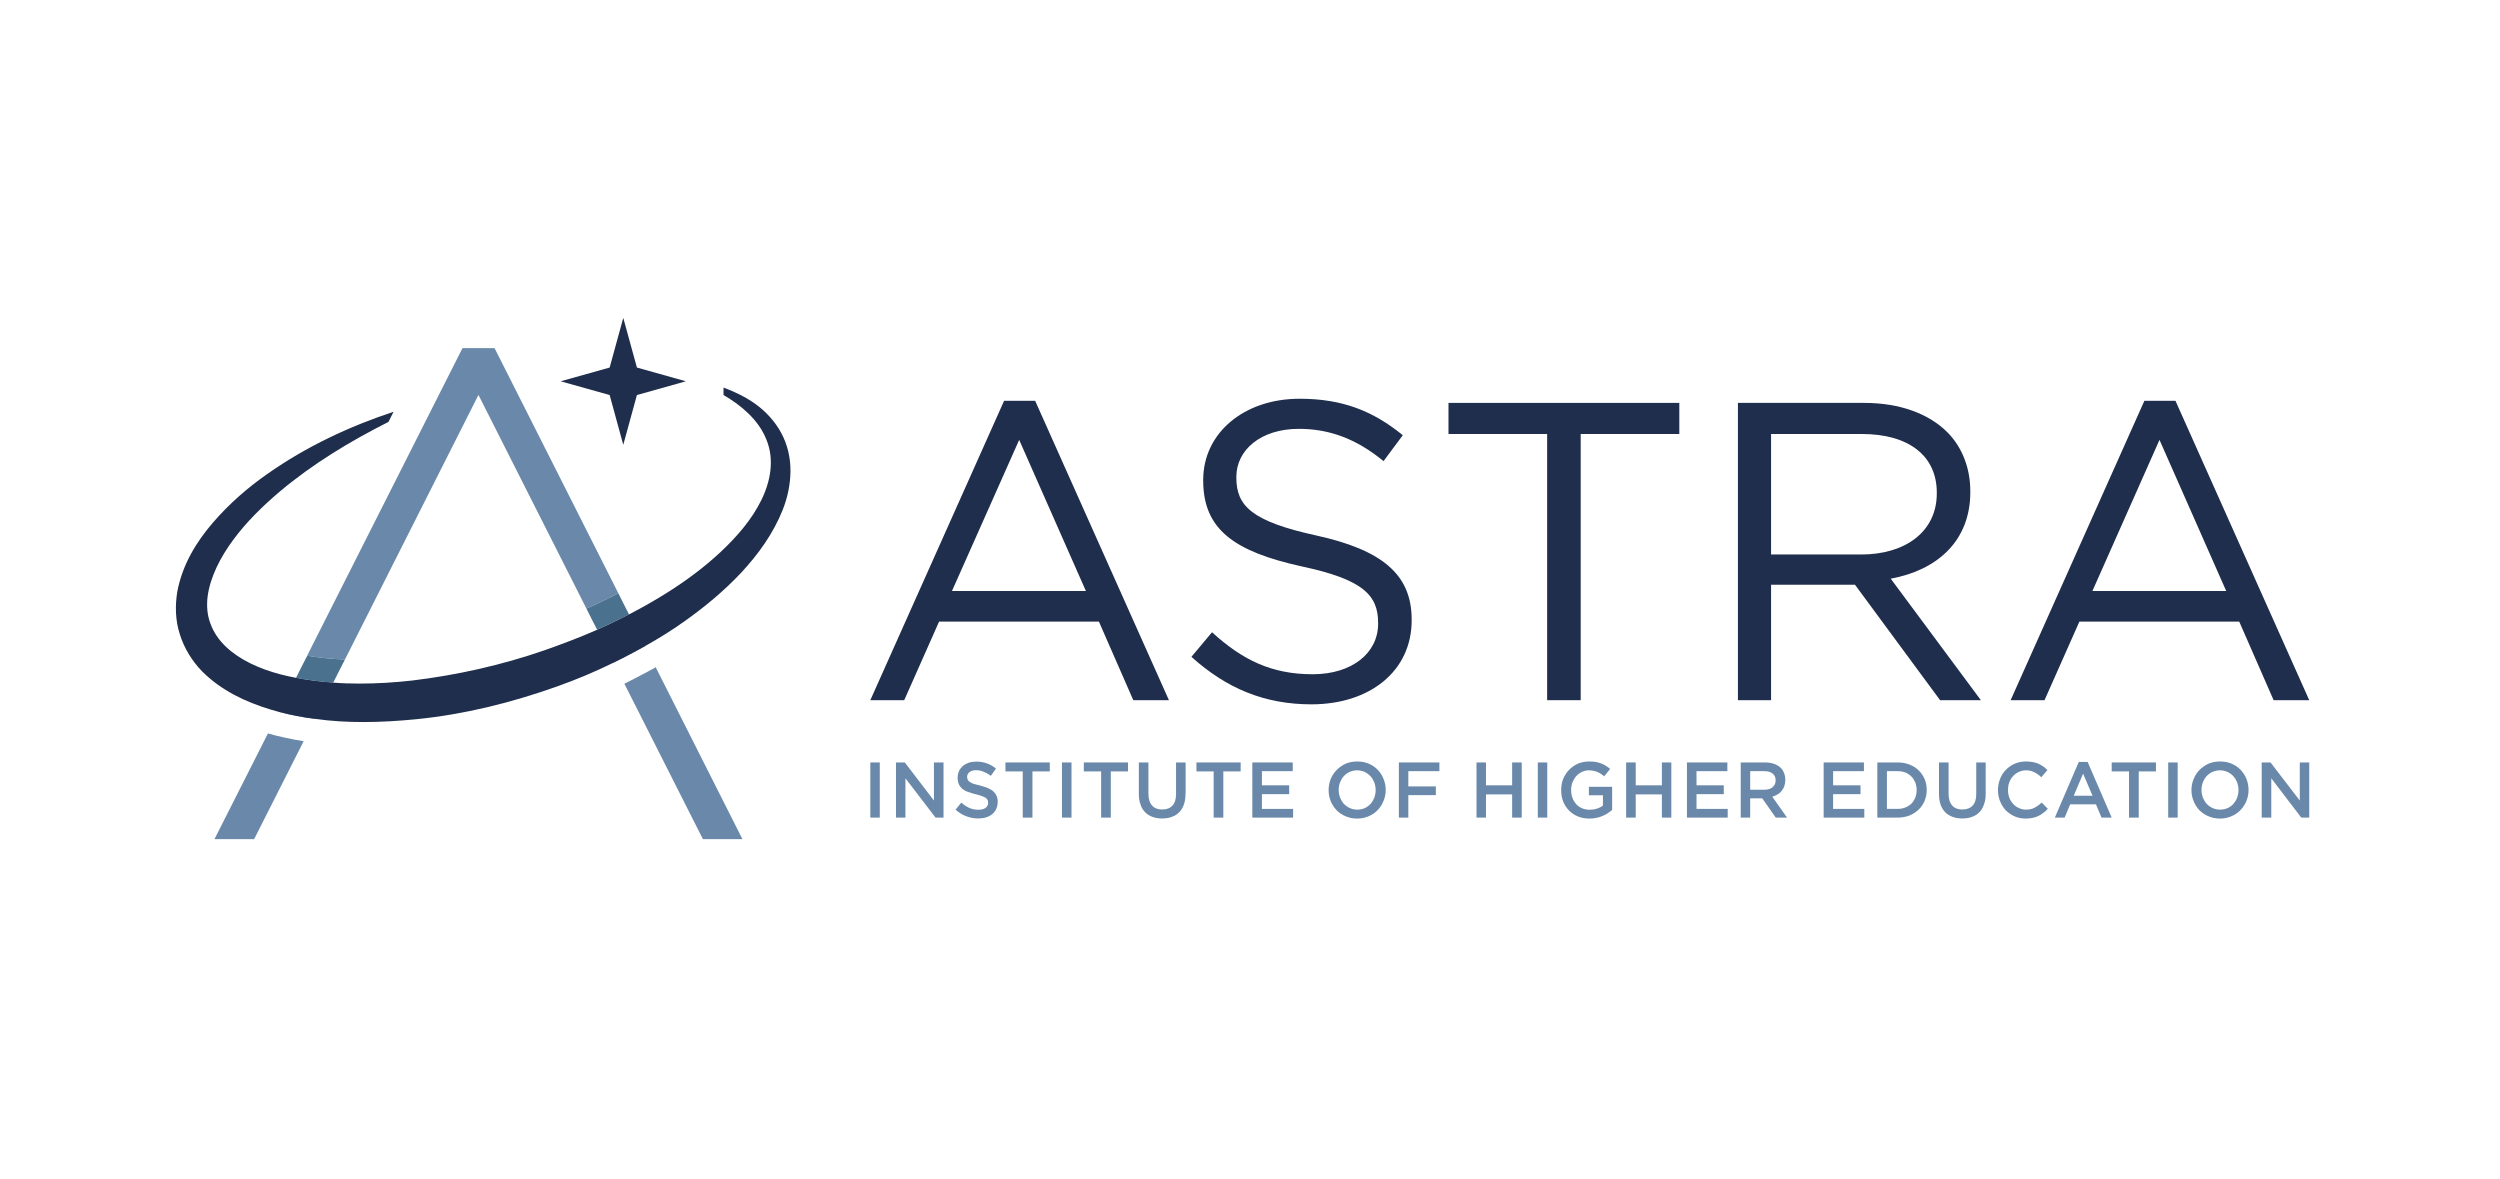 <svg xmlns="http://www.w3.org/2000/svg" xmlns:xlink="http://www.w3.org/1999/xlink" width="106" zoomAndPan="magnify" viewBox="0 0 79.5 37.5" height="50" preserveAspectRatio="xMidYMid meet" version="1.0"><path fill="#1f2e4c" d="M 31.93 12.746 L 32.918 12.746 L 37.172 22.266 L 36.039 22.266 L 34.945 19.766 L 29.863 19.766 L 28.754 22.266 L 27.676 22.266 Z M 34.531 18.793 L 32.41 13.988 L 30.273 18.793 Z M 34.531 18.793 " fill-opacity="1" fill-rule="nonzero"/><path fill="#1f2e4c" d="M 37.887 20.887 L 38.543 20.105 C 39.516 20.996 40.449 21.441 41.742 21.441 C 42.996 21.441 43.824 20.766 43.824 19.836 L 43.824 19.809 C 43.824 18.93 43.355 18.43 41.395 18.012 C 39.25 17.539 38.262 16.836 38.262 15.285 L 38.262 15.258 C 38.262 13.773 39.555 12.68 41.328 12.68 C 42.691 12.68 43.664 13.07 44.609 13.84 L 43.996 14.664 C 43.129 13.949 42.262 13.637 41.305 13.637 C 40.09 13.637 39.316 14.312 39.316 15.164 L 39.316 15.191 C 39.316 16.082 39.797 16.578 41.852 17.027 C 43.93 17.484 44.891 18.254 44.891 19.699 L 44.891 19.727 C 44.891 21.344 43.559 22.398 41.703 22.398 C 40.223 22.398 39.008 21.898 37.887 20.887 Z M 37.887 20.887 " fill-opacity="1" fill-rule="nonzero"/><path fill="#1f2e4c" d="M 49.199 13.801 L 46.062 13.801 L 46.062 12.812 L 53.402 12.812 L 53.402 13.801 L 50.266 13.801 L 50.266 22.266 L 49.199 22.266 Z M 49.199 13.801 " fill-opacity="1" fill-rule="nonzero"/><path fill="#1f2e4c" d="M 55.266 12.812 L 59.281 12.812 C 60.43 12.812 61.352 13.164 61.938 13.758 C 62.391 14.219 62.656 14.879 62.656 15.621 L 62.656 15.648 C 62.656 17.215 61.59 18.133 60.125 18.402 L 62.992 22.266 L 61.695 22.266 L 58.988 18.594 L 56.32 18.594 L 56.32 22.266 L 55.266 22.266 Z M 59.188 17.633 C 60.59 17.633 61.59 16.906 61.59 15.691 L 61.59 15.664 C 61.59 14.504 60.711 13.801 59.203 13.801 L 56.32 13.801 L 56.32 17.633 Z M 59.188 17.633 " fill-opacity="1" fill-rule="nonzero"/><path fill="#1f2e4c" d="M 68.191 12.746 L 69.18 12.746 L 73.434 22.266 L 72.301 22.266 L 71.207 19.766 L 66.125 19.766 L 65.016 22.266 L 63.938 22.266 Z M 70.793 18.793 L 68.672 13.988 L 66.539 18.793 Z M 70.793 18.793 " fill-opacity="1" fill-rule="nonzero"/><path fill="#6a89aa" d="M 27.676 24.246 L 27.977 24.246 L 27.977 26 L 27.676 26 Z M 27.676 24.246 " fill-opacity="1" fill-rule="nonzero"/><path fill="#6a89aa" d="M 29.699 24.246 L 30.004 24.246 L 30.004 26 L 29.75 26 L 28.793 24.75 L 28.793 26 L 28.492 26 L 28.492 24.246 L 28.773 24.246 L 29.699 25.457 Z M 29.699 24.246 " fill-opacity="1" fill-rule="nonzero"/><path fill="#6a89aa" d="M 30.773 24.793 C 30.785 24.82 30.805 24.844 30.836 24.863 C 30.867 24.887 30.906 24.906 30.961 24.926 C 31.016 24.941 31.082 24.961 31.168 24.98 C 31.258 25.004 31.34 25.031 31.41 25.059 C 31.48 25.09 31.539 25.121 31.586 25.164 C 31.629 25.203 31.668 25.254 31.691 25.309 C 31.715 25.359 31.727 25.426 31.727 25.5 C 31.727 25.582 31.711 25.656 31.68 25.723 C 31.648 25.789 31.609 25.844 31.555 25.887 C 31.5 25.934 31.434 25.969 31.359 25.992 C 31.281 26.016 31.199 26.027 31.109 26.027 C 30.977 26.027 30.848 26.004 30.727 25.957 C 30.602 25.91 30.488 25.84 30.387 25.746 L 30.57 25.523 C 30.652 25.598 30.738 25.652 30.824 25.691 C 30.91 25.73 31.008 25.75 31.117 25.75 C 31.211 25.75 31.285 25.73 31.34 25.691 C 31.395 25.652 31.422 25.598 31.422 25.527 C 31.422 25.496 31.418 25.469 31.406 25.441 C 31.395 25.418 31.375 25.395 31.348 25.375 C 31.32 25.352 31.277 25.332 31.227 25.316 C 31.176 25.297 31.113 25.277 31.031 25.258 C 30.938 25.234 30.855 25.211 30.785 25.184 C 30.711 25.16 30.652 25.125 30.602 25.086 C 30.555 25.043 30.516 24.996 30.492 24.938 C 30.465 24.883 30.453 24.812 30.453 24.73 C 30.453 24.656 30.469 24.586 30.496 24.52 C 30.527 24.457 30.566 24.406 30.617 24.359 C 30.668 24.316 30.73 24.281 30.805 24.254 C 30.879 24.23 30.957 24.219 31.043 24.219 C 31.168 24.219 31.285 24.238 31.387 24.277 C 31.488 24.312 31.582 24.367 31.672 24.441 L 31.508 24.672 C 31.43 24.613 31.352 24.57 31.273 24.539 C 31.195 24.508 31.117 24.492 31.039 24.492 C 30.949 24.492 30.879 24.512 30.828 24.555 C 30.781 24.594 30.754 24.645 30.754 24.703 C 30.754 24.738 30.762 24.77 30.773 24.793 Z M 30.773 24.793 " fill-opacity="1" fill-rule="nonzero"/><path fill="#6a89aa" d="M 32.832 26 L 32.523 26 L 32.523 24.531 L 31.973 24.531 L 31.973 24.246 L 33.383 24.246 L 33.383 24.531 L 32.832 24.531 Z M 32.832 26 " fill-opacity="1" fill-rule="nonzero"/><path fill="#6a89aa" d="M 33.77 24.246 L 34.074 24.246 L 34.074 26 L 33.77 26 Z M 33.77 24.246 " fill-opacity="1" fill-rule="nonzero"/><path fill="#6a89aa" d="M 35.32 26 L 35.016 26 L 35.016 24.531 L 34.465 24.531 L 34.465 24.246 L 35.871 24.246 L 35.871 24.531 L 35.324 24.531 L 35.324 26 Z M 35.32 26 " fill-opacity="1" fill-rule="nonzero"/><path fill="#6a89aa" d="M 37.699 25.238 C 37.699 25.371 37.684 25.484 37.648 25.582 C 37.613 25.684 37.562 25.766 37.496 25.832 C 37.434 25.895 37.355 25.945 37.262 25.977 C 37.172 26.012 37.07 26.027 36.953 26.027 C 36.844 26.027 36.742 26.012 36.648 25.977 C 36.559 25.945 36.48 25.898 36.418 25.832 C 36.352 25.766 36.301 25.688 36.27 25.59 C 36.234 25.492 36.215 25.383 36.215 25.254 L 36.215 24.246 L 36.52 24.246 L 36.52 25.242 C 36.52 25.406 36.559 25.531 36.637 25.617 C 36.715 25.703 36.82 25.742 36.961 25.742 C 37.098 25.742 37.203 25.703 37.281 25.621 C 37.359 25.539 37.398 25.418 37.398 25.254 L 37.398 24.246 L 37.703 24.246 L 37.703 25.238 Z M 37.699 25.238 " fill-opacity="1" fill-rule="nonzero"/><path fill="#6a89aa" d="M 38.902 26 L 38.594 26 L 38.594 24.531 L 38.047 24.531 L 38.047 24.246 L 39.453 24.246 L 39.453 24.531 L 38.902 24.531 Z M 38.902 26 " fill-opacity="1" fill-rule="nonzero"/><path fill="#6a89aa" d="M 41.109 24.523 L 40.129 24.523 L 40.129 24.973 L 40.996 24.973 L 40.996 25.254 L 40.129 25.254 L 40.129 25.723 L 41.121 25.723 L 41.121 26 L 39.824 26 L 39.824 24.246 L 41.109 24.246 Z M 41.109 24.523 " fill-opacity="1" fill-rule="nonzero"/><path fill="#6a89aa" d="M 43.996 25.469 C 43.953 25.582 43.891 25.676 43.809 25.762 C 43.73 25.844 43.633 25.91 43.523 25.957 C 43.41 26.004 43.289 26.031 43.156 26.031 C 43.023 26.031 42.898 26.004 42.789 25.957 C 42.68 25.91 42.582 25.848 42.504 25.766 C 42.426 25.684 42.363 25.586 42.316 25.477 C 42.273 25.367 42.25 25.25 42.25 25.125 C 42.25 25 42.273 24.883 42.316 24.773 C 42.363 24.664 42.426 24.566 42.508 24.484 C 42.586 24.402 42.684 24.336 42.793 24.285 C 42.906 24.238 43.027 24.215 43.16 24.215 C 43.293 24.215 43.418 24.238 43.527 24.285 C 43.637 24.332 43.734 24.398 43.812 24.48 C 43.891 24.562 43.953 24.656 43.996 24.77 C 44.043 24.879 44.066 24.996 44.066 25.121 C 44.066 25.242 44.043 25.359 43.996 25.469 Z M 43.703 24.883 C 43.672 24.809 43.633 24.738 43.582 24.684 C 43.527 24.625 43.465 24.582 43.395 24.547 C 43.32 24.516 43.242 24.496 43.156 24.496 C 43.07 24.496 42.992 24.516 42.918 24.547 C 42.848 24.578 42.785 24.625 42.734 24.68 C 42.684 24.734 42.645 24.801 42.613 24.879 C 42.586 24.953 42.57 25.035 42.57 25.121 C 42.57 25.207 42.586 25.285 42.613 25.363 C 42.645 25.438 42.684 25.504 42.734 25.562 C 42.789 25.617 42.852 25.664 42.922 25.695 C 42.996 25.73 43.074 25.746 43.16 25.746 C 43.246 25.746 43.324 25.73 43.398 25.699 C 43.469 25.664 43.531 25.621 43.582 25.566 C 43.633 25.508 43.672 25.441 43.703 25.367 C 43.73 25.289 43.746 25.211 43.746 25.125 C 43.746 25.039 43.73 24.957 43.703 24.883 Z M 43.703 24.883 " fill-opacity="1" fill-rule="nonzero"/><path fill="#6a89aa" d="M 45.773 24.523 L 44.785 24.523 L 44.785 25.008 L 45.66 25.008 L 45.66 25.285 L 44.785 25.285 L 44.785 26 L 44.484 26 L 44.484 24.246 L 45.773 24.246 Z M 45.773 24.523 " fill-opacity="1" fill-rule="nonzero"/><path fill="#6a89aa" d="M 47.254 25.262 L 47.254 26 L 46.953 26 L 46.953 24.246 L 47.254 24.246 L 47.254 24.973 L 48.086 24.973 L 48.086 24.246 L 48.391 24.246 L 48.391 26 L 48.086 26 L 48.086 25.262 Z M 47.254 25.262 " fill-opacity="1" fill-rule="nonzero"/><path fill="#6a89aa" d="M 48.902 24.246 L 49.203 24.246 L 49.203 26 L 48.902 26 Z M 48.902 24.246 " fill-opacity="1" fill-rule="nonzero"/><path fill="#6a89aa" d="M 51.125 25.863 C 51.07 25.895 51.016 25.926 50.957 25.949 C 50.895 25.977 50.828 25.996 50.762 26.008 C 50.691 26.023 50.617 26.031 50.543 26.031 C 50.406 26.031 50.285 26.008 50.172 25.961 C 50.062 25.914 49.969 25.852 49.891 25.77 C 49.812 25.688 49.75 25.594 49.707 25.484 C 49.664 25.371 49.645 25.254 49.645 25.125 C 49.645 25 49.664 24.883 49.707 24.773 C 49.754 24.664 49.812 24.566 49.895 24.484 C 49.973 24.402 50.066 24.336 50.176 24.285 C 50.285 24.238 50.406 24.215 50.539 24.215 C 50.613 24.215 50.684 24.219 50.746 24.23 C 50.805 24.242 50.863 24.258 50.918 24.277 C 50.969 24.297 51.02 24.32 51.066 24.352 C 51.113 24.379 51.16 24.414 51.203 24.453 L 51.012 24.688 C 50.977 24.656 50.945 24.633 50.91 24.609 C 50.875 24.586 50.84 24.566 50.801 24.551 C 50.762 24.535 50.719 24.52 50.676 24.512 C 50.629 24.504 50.578 24.496 50.523 24.496 C 50.445 24.496 50.371 24.516 50.305 24.547 C 50.234 24.578 50.176 24.625 50.125 24.68 C 50.074 24.738 50.035 24.805 50.004 24.879 C 49.977 24.957 49.961 25.035 49.961 25.121 C 49.961 25.211 49.977 25.297 50.004 25.371 C 50.031 25.449 50.074 25.516 50.125 25.574 C 50.176 25.629 50.238 25.672 50.309 25.703 C 50.383 25.734 50.461 25.75 50.551 25.75 C 50.633 25.75 50.711 25.738 50.785 25.715 C 50.855 25.691 50.918 25.66 50.973 25.617 L 50.973 25.289 L 50.527 25.289 L 50.527 25.02 L 51.266 25.02 L 51.266 25.758 C 51.223 25.793 51.176 25.828 51.125 25.863 Z M 51.125 25.863 " fill-opacity="1" fill-rule="nonzero"/><path fill="#6a89aa" d="M 52.016 25.262 L 52.016 26 L 51.711 26 L 51.711 24.246 L 52.016 24.246 L 52.016 24.973 L 52.848 24.973 L 52.848 24.246 L 53.148 24.246 L 53.148 26 L 52.848 26 L 52.848 25.262 Z M 52.016 25.262 " fill-opacity="1" fill-rule="nonzero"/><path fill="#6a89aa" d="M 54.93 24.523 L 53.949 24.523 L 53.949 24.973 L 54.816 24.973 L 54.816 25.254 L 53.949 25.254 L 53.949 25.723 L 54.941 25.723 L 54.941 26 L 53.645 26 L 53.645 24.246 L 54.93 24.246 Z M 54.93 24.523 " fill-opacity="1" fill-rule="nonzero"/><path fill="#6a89aa" d="M 56.469 26 L 56.039 25.387 L 55.656 25.387 L 55.656 26 L 55.355 26 L 55.355 24.246 L 56.129 24.246 C 56.227 24.246 56.316 24.258 56.398 24.285 C 56.477 24.309 56.547 24.348 56.602 24.395 C 56.656 24.441 56.699 24.5 56.727 24.57 C 56.758 24.637 56.773 24.715 56.773 24.801 C 56.773 24.875 56.762 24.941 56.742 24.996 C 56.723 25.055 56.691 25.105 56.656 25.152 C 56.621 25.195 56.578 25.234 56.527 25.262 C 56.477 25.293 56.422 25.316 56.359 25.336 L 56.828 26 Z M 56.367 24.598 C 56.305 24.547 56.219 24.523 56.102 24.523 L 55.656 24.523 L 55.656 25.113 L 56.105 25.113 C 56.215 25.113 56.301 25.09 56.367 25.035 C 56.43 24.98 56.465 24.91 56.465 24.816 C 56.465 24.719 56.434 24.648 56.367 24.598 Z M 56.367 24.598 " fill-opacity="1" fill-rule="nonzero"/><path fill="#6a89aa" d="M 59.273 24.523 L 58.293 24.523 L 58.293 24.973 L 59.164 24.973 L 59.164 25.254 L 58.293 25.254 L 58.293 25.723 L 59.285 25.723 L 59.285 26 L 57.992 26 L 57.992 24.246 L 59.273 24.246 Z M 59.273 24.523 " fill-opacity="1" fill-rule="nonzero"/><path fill="#6a89aa" d="M 61.203 25.469 C 61.156 25.574 61.094 25.668 61.012 25.746 C 60.93 25.824 60.832 25.887 60.719 25.934 C 60.605 25.977 60.48 26 60.348 26 L 59.699 26 L 59.699 24.246 L 60.348 24.246 C 60.48 24.246 60.605 24.266 60.719 24.312 C 60.832 24.355 60.93 24.418 61.012 24.496 C 61.094 24.574 61.156 24.668 61.203 24.773 C 61.246 24.879 61.27 24.996 61.27 25.121 C 61.27 25.242 61.246 25.359 61.203 25.469 Z M 60.906 24.883 C 60.875 24.812 60.836 24.746 60.785 24.695 C 60.73 24.641 60.668 24.598 60.594 24.566 C 60.52 24.539 60.438 24.523 60.344 24.523 L 60.004 24.523 L 60.004 25.723 L 60.344 25.723 C 60.438 25.723 60.52 25.707 60.594 25.676 C 60.668 25.648 60.73 25.605 60.785 25.555 C 60.836 25.5 60.875 25.438 60.906 25.363 C 60.934 25.293 60.949 25.211 60.949 25.125 C 60.949 25.039 60.934 24.957 60.906 24.883 Z M 60.906 24.883 " fill-opacity="1" fill-rule="nonzero"/><path fill="#6a89aa" d="M 63.145 25.238 C 63.145 25.371 63.129 25.484 63.09 25.582 C 63.055 25.684 63.008 25.766 62.941 25.832 C 62.879 25.895 62.801 25.945 62.707 25.977 C 62.617 26.012 62.512 26.027 62.398 26.027 C 62.285 26.027 62.184 26.012 62.094 25.977 C 62.004 25.945 61.926 25.898 61.859 25.832 C 61.797 25.766 61.746 25.688 61.711 25.59 C 61.68 25.492 61.66 25.383 61.66 25.254 L 61.66 24.246 L 61.965 24.246 L 61.965 25.242 C 61.965 25.406 62.004 25.531 62.082 25.617 C 62.16 25.703 62.266 25.742 62.402 25.742 C 62.539 25.742 62.648 25.703 62.727 25.621 C 62.805 25.539 62.844 25.418 62.844 25.254 L 62.844 24.246 L 63.145 24.246 Z M 63.145 25.238 " fill-opacity="1" fill-rule="nonzero"/><path fill="#6a89aa" d="M 64.98 25.848 C 64.934 25.887 64.879 25.918 64.824 25.945 C 64.77 25.973 64.707 25.996 64.641 26.008 C 64.574 26.023 64.5 26.031 64.418 26.031 C 64.289 26.031 64.172 26.008 64.066 25.961 C 63.957 25.914 63.867 25.848 63.785 25.77 C 63.707 25.688 63.648 25.59 63.602 25.48 C 63.559 25.371 63.535 25.254 63.535 25.125 C 63.535 25 63.559 24.883 63.602 24.77 C 63.645 24.66 63.707 24.562 63.785 24.48 C 63.867 24.398 63.961 24.332 64.07 24.285 C 64.176 24.238 64.297 24.215 64.43 24.215 C 64.508 24.215 64.582 24.223 64.648 24.234 C 64.711 24.246 64.773 24.266 64.828 24.289 C 64.883 24.316 64.93 24.344 64.977 24.375 C 65.023 24.41 65.066 24.445 65.109 24.488 L 64.914 24.715 C 64.844 24.648 64.77 24.598 64.691 24.559 C 64.613 24.516 64.527 24.496 64.426 24.496 C 64.344 24.496 64.27 24.516 64.199 24.547 C 64.129 24.578 64.066 24.625 64.016 24.68 C 63.965 24.734 63.926 24.801 63.895 24.875 C 63.867 24.953 63.855 25.031 63.855 25.121 C 63.855 25.207 63.867 25.289 63.895 25.363 C 63.926 25.441 63.965 25.508 64.016 25.562 C 64.066 25.621 64.129 25.664 64.199 25.695 C 64.27 25.73 64.344 25.746 64.426 25.746 C 64.531 25.746 64.625 25.727 64.699 25.684 C 64.777 25.645 64.852 25.59 64.926 25.52 L 65.121 25.719 C 65.078 25.77 65.031 25.809 64.98 25.848 Z M 64.98 25.848 " fill-opacity="1" fill-rule="nonzero"/><path fill="#6a89aa" d="M 67.152 26 L 66.828 26 L 66.652 25.578 L 65.832 25.578 L 65.656 26 L 65.344 26 L 66.105 24.23 L 66.387 24.23 Z M 66.242 24.602 L 65.945 25.305 L 66.543 25.305 Z M 66.242 24.602 " fill-opacity="1" fill-rule="nonzero"/><path fill="#6a89aa" d="M 68.008 26 L 67.703 26 L 67.703 24.531 L 67.152 24.531 L 67.152 24.246 L 68.559 24.246 L 68.559 24.531 L 68.012 24.531 L 68.012 26 Z M 68.008 26 " fill-opacity="1" fill-rule="nonzero"/><path fill="#6a89aa" d="M 68.949 24.246 L 69.25 24.246 L 69.25 26 L 68.949 26 Z M 68.949 24.246 " fill-opacity="1" fill-rule="nonzero"/><path fill="#6a89aa" d="M 71.438 25.469 C 71.391 25.582 71.328 25.676 71.246 25.762 C 71.168 25.844 71.07 25.91 70.961 25.957 C 70.852 26.004 70.727 26.031 70.594 26.031 C 70.461 26.031 70.336 26.004 70.227 25.957 C 70.117 25.91 70.023 25.848 69.941 25.766 C 69.863 25.684 69.801 25.586 69.758 25.477 C 69.711 25.367 69.688 25.25 69.688 25.125 C 69.688 25 69.711 24.883 69.758 24.773 C 69.801 24.664 69.863 24.566 69.945 24.484 C 70.027 24.402 70.121 24.336 70.23 24.285 C 70.344 24.238 70.465 24.215 70.598 24.215 C 70.734 24.215 70.855 24.238 70.965 24.285 C 71.078 24.332 71.172 24.398 71.25 24.48 C 71.328 24.562 71.391 24.656 71.438 24.77 C 71.48 24.879 71.504 24.996 71.504 25.121 C 71.504 25.242 71.48 25.359 71.438 25.469 Z M 71.141 24.883 C 71.113 24.809 71.07 24.738 71.02 24.684 C 70.969 24.625 70.906 24.582 70.832 24.547 C 70.758 24.516 70.68 24.496 70.594 24.496 C 70.508 24.496 70.43 24.516 70.355 24.547 C 70.285 24.578 70.223 24.625 70.172 24.68 C 70.121 24.734 70.082 24.801 70.051 24.879 C 70.023 24.953 70.008 25.035 70.008 25.121 C 70.008 25.207 70.023 25.285 70.051 25.363 C 70.082 25.438 70.121 25.504 70.172 25.562 C 70.227 25.617 70.289 25.664 70.359 25.695 C 70.434 25.73 70.512 25.746 70.598 25.746 C 70.684 25.746 70.762 25.73 70.836 25.699 C 70.906 25.664 70.969 25.621 71.02 25.566 C 71.07 25.508 71.113 25.441 71.141 25.367 C 71.168 25.289 71.184 25.211 71.184 25.125 C 71.184 25.039 71.168 24.957 71.141 24.883 Z M 71.141 24.883 " fill-opacity="1" fill-rule="nonzero"/><path fill="#6a89aa" d="M 73.133 24.246 L 73.434 24.246 L 73.434 26 L 73.18 26 L 72.227 24.75 L 72.227 26 L 71.922 26 L 71.922 24.246 L 72.203 24.246 L 73.133 25.457 Z M 73.133 24.246 " fill-opacity="1" fill-rule="nonzero"/><path fill="#6a89aa" d="M 8.52 23.324 C 8.887 23.426 9.266 23.508 9.656 23.57 L 8.082 26.684 L 6.82 26.684 Z M 8.52 23.324 " fill-opacity="1" fill-rule="nonzero"/><path fill="#6a89aa" d="M 9.414 21.555 C 9.801 21.629 10.195 21.68 10.598 21.707 L 10.012 22.859 C 9.629 22.812 9.246 22.738 8.863 22.637 Z M 9.414 21.555 " fill-opacity="1" fill-rule="nonzero"/><path fill="#6a89aa" d="M 19.012 19.188 C 18.891 19.246 18.77 19.301 18.648 19.352 L 15.215 12.559 L 10.969 20.973 C 10.547 20.957 10.145 20.914 9.766 20.852 L 14.707 11.07 L 15.727 11.07 L 19.664 18.867 C 19.449 18.977 19.23 19.086 19.012 19.188 Z M 19.012 19.188 " fill-opacity="1" fill-rule="nonzero"/><path fill="#6a89aa" d="M 20.512 20.547 C 20.285 20.676 20.051 20.797 19.82 20.918 C 19.719 20.969 19.617 21.02 19.516 21.07 L 18.988 20.023 C 19.102 19.977 19.211 19.926 19.324 19.871 C 19.551 19.766 19.777 19.652 20.004 19.539 Z M 20.512 20.547 " fill-opacity="1" fill-rule="nonzero"/><path fill="#6a89aa" d="M 23.609 26.684 L 22.352 26.684 L 19.855 21.742 C 19.957 21.691 20.055 21.641 20.156 21.59 C 20.402 21.465 20.633 21.34 20.852 21.219 Z M 23.609 26.684 " fill-opacity="1" fill-rule="nonzero"/><path fill="#1f2e4c" d="M 25.137 14.988 C 25.133 15.41 25.043 15.828 24.891 16.211 C 24.586 16.977 24.109 17.629 23.574 18.207 C 23.035 18.781 22.434 19.281 21.805 19.73 C 21.387 20.031 20.957 20.297 20.512 20.547 C 20.285 20.676 20.051 20.797 19.82 20.918 C 19.719 20.969 19.617 21.02 19.516 21.07 C 18.93 21.359 18.324 21.613 17.707 21.832 C 16.266 22.344 14.77 22.719 13.238 22.871 C 12.684 22.926 12.125 22.961 11.562 22.961 C 11.047 22.961 10.531 22.934 10.012 22.859 C 9.629 22.812 9.246 22.738 8.863 22.637 C 8.773 22.613 8.68 22.586 8.59 22.559 C 7.824 22.324 7.047 21.973 6.418 21.34 C 6.109 21.02 5.855 20.613 5.719 20.172 C 5.574 19.73 5.566 19.254 5.637 18.82 C 5.801 17.941 6.254 17.223 6.766 16.625 C 7.285 16.023 7.875 15.508 8.504 15.07 C 9.742 14.199 11.109 13.559 12.516 13.094 L 12.352 13.418 C 11.125 14.035 9.949 14.75 8.914 15.617 C 8.359 16.086 7.84 16.594 7.422 17.16 C 7.004 17.723 6.684 18.352 6.602 18.969 C 6.566 19.273 6.59 19.57 6.695 19.84 C 6.793 20.109 6.961 20.352 7.18 20.562 C 7.621 20.984 8.246 21.266 8.906 21.441 C 9.07 21.484 9.242 21.523 9.414 21.555 C 9.801 21.633 10.195 21.68 10.598 21.707 C 10.875 21.73 11.152 21.738 11.434 21.738 C 11.992 21.738 12.551 21.703 13.105 21.641 C 14.531 21.469 15.949 21.152 17.312 20.68 C 17.879 20.48 18.438 20.27 18.988 20.027 C 19.102 19.977 19.211 19.926 19.324 19.875 C 19.551 19.77 19.777 19.656 20 19.539 C 20.418 19.324 20.824 19.094 21.219 18.844 C 21.828 18.461 22.406 18.031 22.922 17.547 C 23.438 17.062 23.906 16.523 24.207 15.91 C 24.508 15.305 24.629 14.613 24.375 13.988 C 24.254 13.676 24.051 13.391 23.797 13.148 C 23.566 12.922 23.293 12.727 23.008 12.562 L 23.008 12.324 C 23.363 12.457 23.715 12.625 24.035 12.855 C 24.355 13.09 24.641 13.395 24.84 13.762 C 25.043 14.133 25.141 14.562 25.137 14.988 Z M 25.137 14.988 " fill-opacity="1" fill-rule="nonzero"/><path fill="#4a718e" d="M 20.004 19.539 C 19.777 19.656 19.551 19.766 19.324 19.871 C 19.211 19.926 19.102 19.977 18.988 20.023 L 18.816 19.688 L 18.648 19.352 C 18.77 19.301 18.891 19.246 19.012 19.188 C 19.23 19.086 19.449 18.977 19.664 18.867 L 19.832 19.203 Z M 20.004 19.539 " fill-opacity="1" fill-rule="nonzero"/><path fill="#4a718e" d="M 10.969 20.973 L 10.781 21.34 L 10.598 21.707 C 10.195 21.68 9.801 21.629 9.414 21.555 L 9.59 21.203 L 9.77 20.852 C 10.145 20.914 10.547 20.957 10.969 20.973 Z M 10.969 20.973 " fill-opacity="1" fill-rule="nonzero"/><path fill="#1f2e4c" d="M 20.254 12.562 L 21.812 12.125 L 20.254 11.688 L 19.82 10.109 L 19.387 11.688 L 17.828 12.125 L 19.387 12.562 L 19.82 14.145 Z M 20.254 12.562 " fill-opacity="1" fill-rule="nonzero"/></svg>